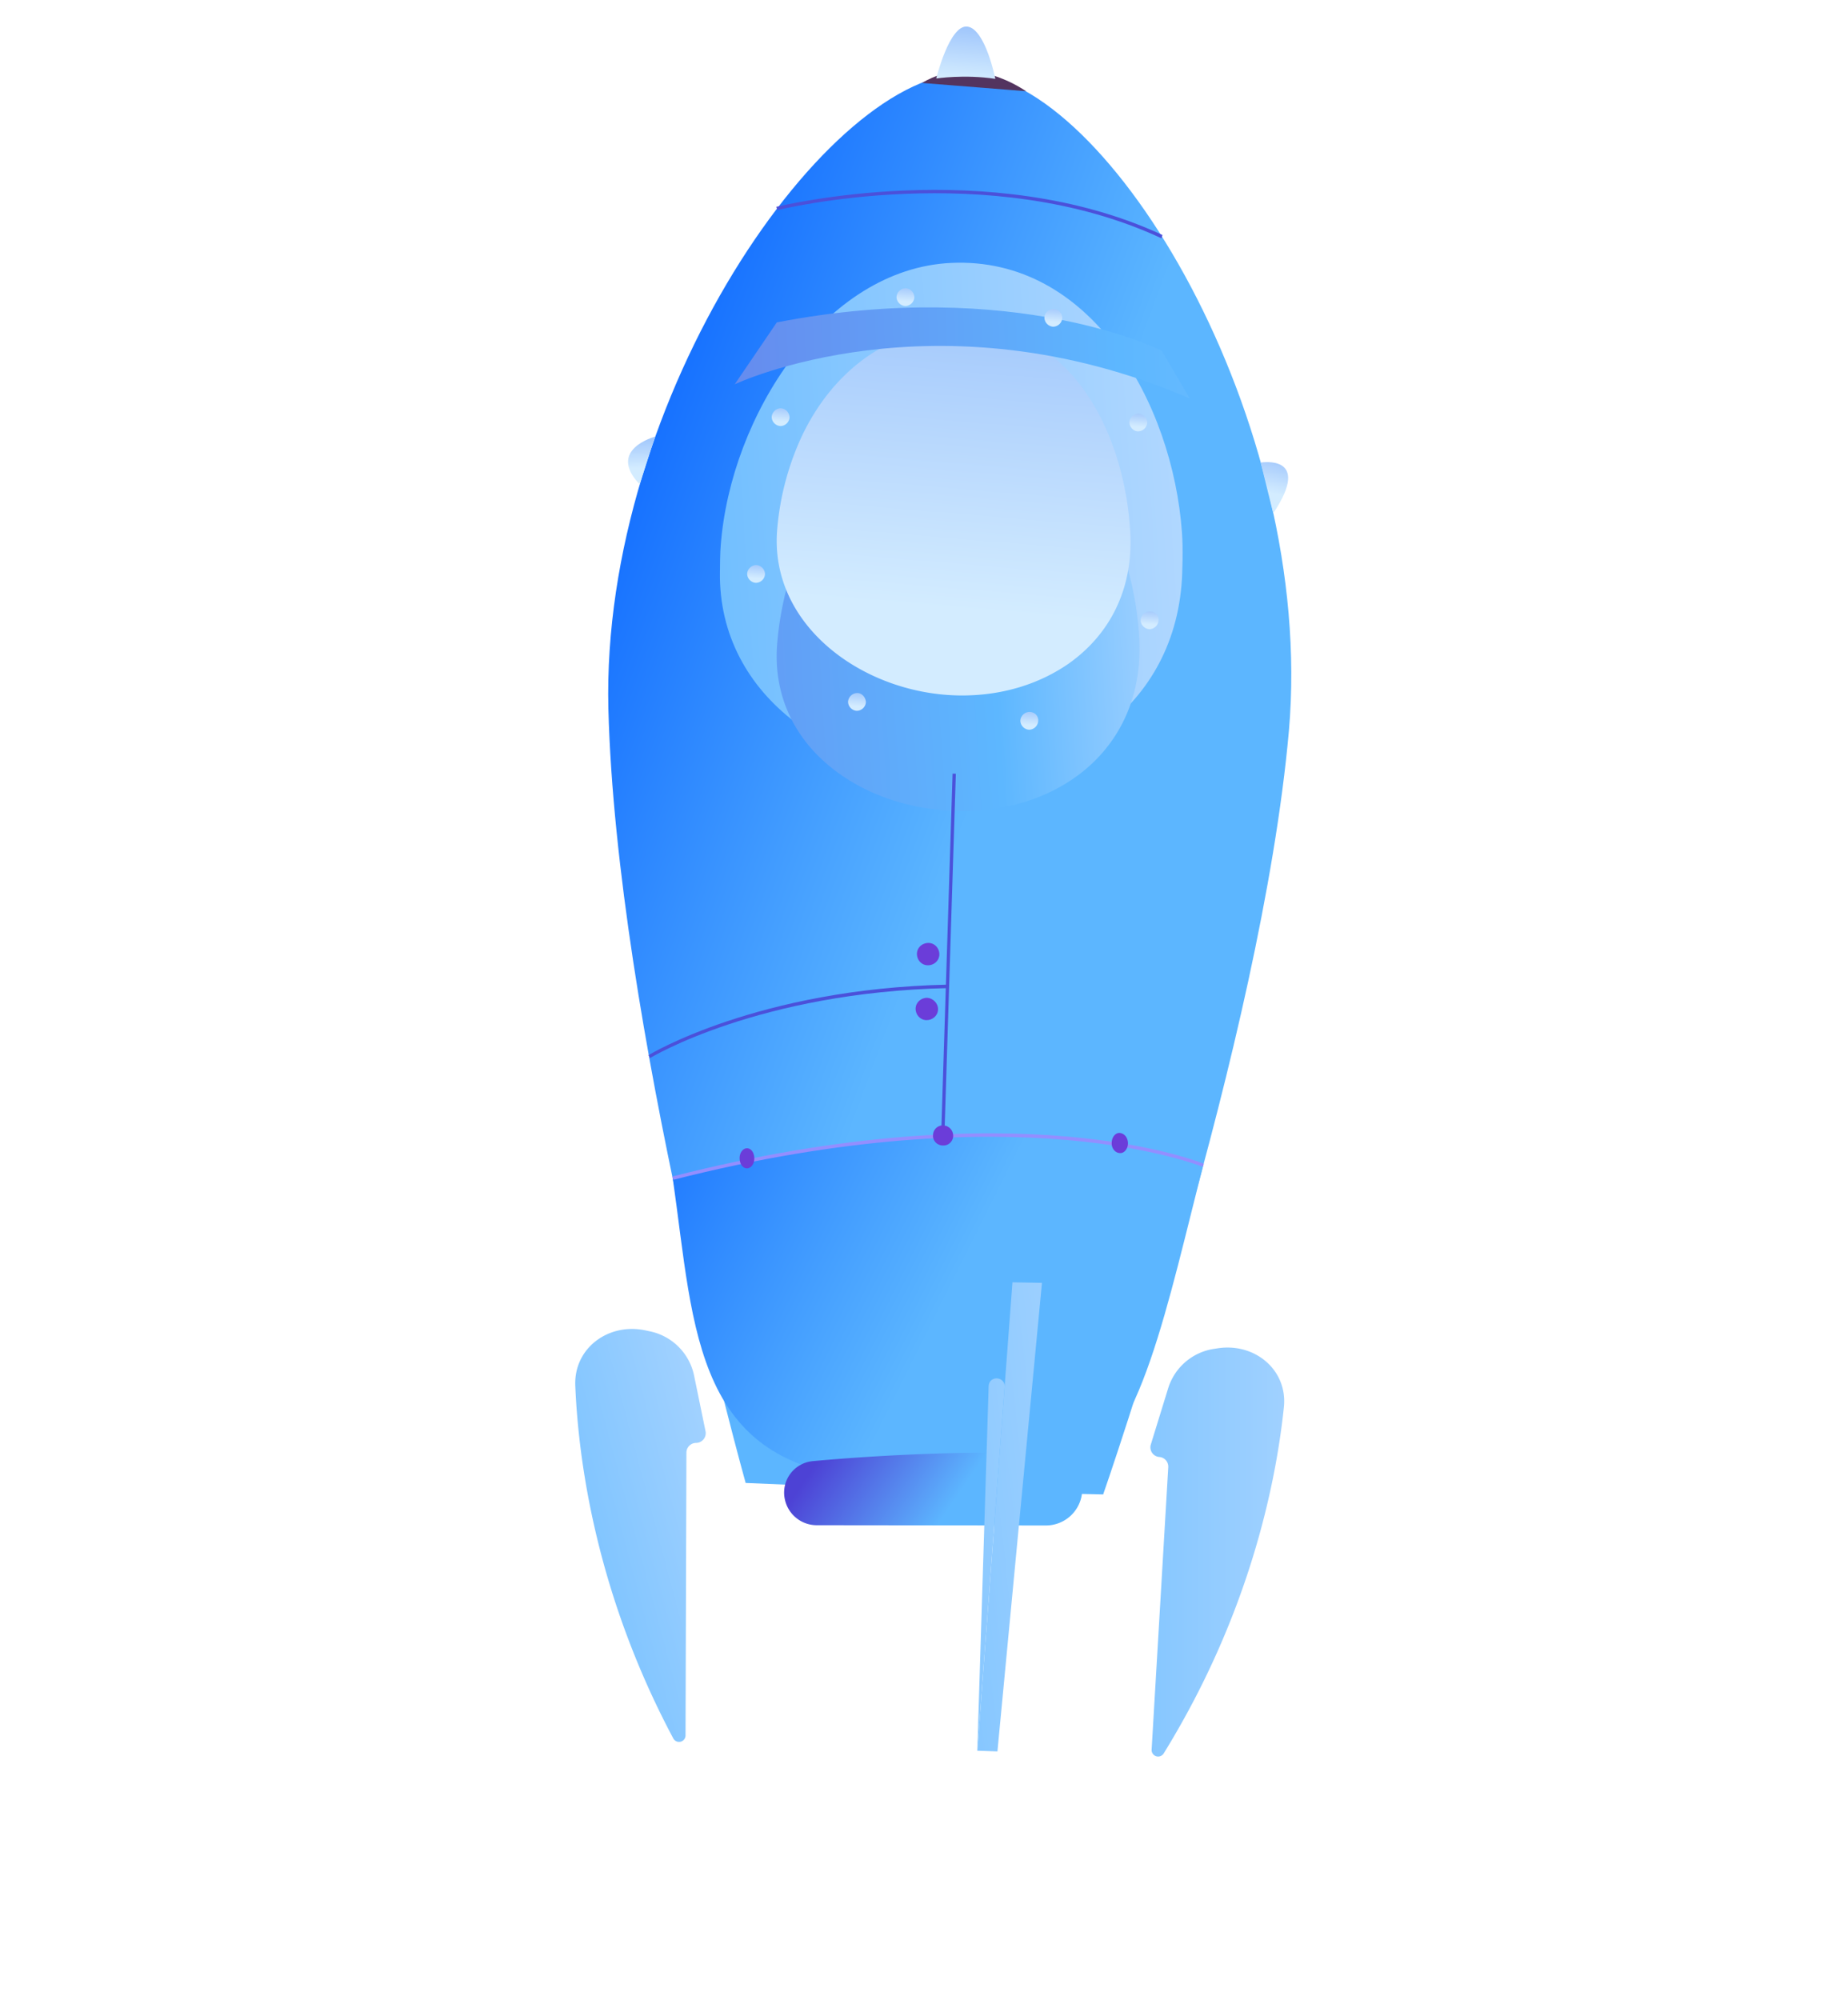 <svg xmlns="http://www.w3.org/2000/svg" xmlns:xlink="http://www.w3.org/1999/xlink" width="146" height="158" fill="none"><style>.B{fill-rule:evenodd}.C{color-interpolation-filters:sRGB}.D{flood-opacity:0}.E{fill:#4b50da}</style><g filter="url(#A)" class="B"><path d="M92.29 100.655a4.49 4.49 0 013.628-3.115l.312-.047c2.921-.439 5.509 1.727 5.203 4.654-.633 6.046-2.731 16.388-9.497 27.351a.52.52 0 01-.458.244.514.514 0 01-.495-.544l1.315-22.311a.764.764 0 00-.705-.805.764.764 0 01-.673-.985l1.37-4.443z" fill="url(#G)"/></g><g filter="url(#B)" class="B"><path d="M54.836 99.65a4.5 4.5 0 00-3.47-3.489l-.369-.079c-2.924-.624-5.671 1.397-5.547 4.372.255 6.087 1.704 16.52 7.743 27.858.085.16.252.265.434.272a.51.51 0 00.533-.509l.07-22.339a.77.77 0 01.763-.766.77.77 0 00.747-.924l-.904-4.396z" fill="url(#H)"/></g><path d="M76.55 5.793c-11.014-.369-29.091 25.574-28.485 50.19.631 24.65 10.845 61.15 10.845 61.15l14.117.59 14.128.316S99.65 82.256 101.83 57.721c2.13-24.603-14.351-51.603-25.28-51.928z" fill="url(#I)" class="B"/><path d="M91.766 18.825c-13.642-6.366-30.161-2.265-30.351-2.232l-.084-.257c.19-.033 16.804-4.151 30.506 2.225l-.071.265z" class="E"/><g class="B"><path d="M72.838 6.551l8.234.655c-.035.025-4.112-3.098-8.234-.655z" fill="#53345f"/><path d="M73.966 6.201s2.204-.342 4.67.028c0 0-.786-3.945-2.204-4.128s-2.466 4.1-2.466 4.1z" fill="url(#J)"/><path d="M53.149 93.059s24.068-7.039 41.91-.991c-2.652 10.196-5.153 23.015-10.087 23.484-2.242.213-.555 1.842-15.386 1.265s-14.7-11.678-16.437-23.757z" fill="url(#K)"/><path d="M75.125 21.897c-9.972.462-17.416 12.05-18.202 22.311s8.485 16.859 18.564 16.904 18.655-6.628 17.875-17.92c-.763-10.188-7.182-21.807-18.237-21.294z" fill="url(#L)"/><path d="M75.143 20.767c-9.972.462-17.416 12.05-18.202 22.311s8.485 16.859 18.564 16.904S94.16 53.354 93.38 42.061c-.728-10.213-7.182-21.807-18.237-21.294z" fill="url(#M)"/></g><g filter="url(#C)" class="B"><path d="M75.69 24.463c-8.93.281-13.663 9.399-14.294 17.418s6.648 13.154 14.577 13.182 14.653-5.178 14.017-13.969c-.539-8.011-4.967-16.943-14.301-16.63z" fill="url(#N)"/></g><path d="M84.397 52.438c-2.369 1.634-5.3 2.511-8.465 2.494-7.56-.033-15.137-5.427-14.535-13.053a21.752 21.752 0 012.003-7.537c2.238-4.624 6.326-8.266 12.246-8.57 8.767-.428 13.085 8.212 13.619 15.854.4 4.867-1.633 8.542-4.867 10.812z" fill="url(#O)" class="B"/><path d="M75.257 61.107l-.903 28.586.258.008.903-28.586-.258-.008z" class="E"/><path d="M53.19 93.188l-.084-.258c27.508-7.013 41.859-1.06 42.004-1.008l-.096.231c-.18-.027-14.445-5.936-41.824 1.035z" fill="#938eff"/><path d="M51.357 83.574l-.119-.232c.069-.051 8.668-5.25 23.661-5.57l-.011.274c-14.933.329-23.462 5.477-23.532 5.528z" class="E"/><path d="M61.986 118.325a2.496 2.496 0 012.231-2.917c3.761-.342 11.005-.855 18.581-.599 1.636.056 2.858 1.496 2.688 3.117a2.87 2.87 0 01-2.861 2.565l-18.097-.02a2.576 2.576 0 01-2.541-2.146z" fill="url(#P)" class="B"/><g filter="url(#D)" class="B"><path d="M58.048 21.353s15.867-7.506 35.933 1.111l-2.198-3.759s-11.564-5.871-30.411-2.241l-3.324 4.889z" fill="url(#Q)"/></g><g class="B"><g fill="#6b3dd9"><path d="M74.109 79.736c-.012.488-.437.853-.927.841s-.857-.435-.844-.923.437-.853.927-.841c.456.038.857.435.844.923z"/><path d="M73.894 79.735a.736.736 0 01-.719.688.737.737 0 01-.691-.716.736.736 0 01.719-.688c.395.029.72.323.691.716zm.319-4.332c-.013.488-.437.853-.927.841s-.857-.435-.844-.923.437-.853.927-.841.857.435.844.923z"/><use xlink:href="#b"/></g><use xlink:href="#b" x="-13.593" y="-30.027" fill="url(#R)"/><use xlink:href="#b" x="-11.655" y="-42.411" fill="url(#S)"/><path d="M68.41 55.457a.736.736 0 01-.719.688.737.737 0 01-.691-.716c.029-.394.349-.682.719-.688s.66.314.691.716z" fill="url(#T)"/><use xlink:href="#c" fill="url(#U)"/><use xlink:href="#c" x="9.505" y="-7.941" fill="url(#V)"/><path d="M90.636 33.382c-.029.394-.349.682-.719.688s-.685-.348-.691-.716a.736.736 0 01.719-.688.737.737 0 01.691.716z" fill="url(#W)"/><use xlink:href="#b" x="9.892" y="-50.258" fill="url(#S)"/><use xlink:href="#b" x="-1.793" y="-51.891" fill="url(#R)"/></g><g filter="url(#E)" class="B"><path d="M79.989 92.284l2.33.044-3.517 37.009-1.591-.055 2.777-36.998z" fill="url(#X)"/></g><g filter="url(#F)" class="B"><path d="M79.368 100.551c.058-.775-1.07-.947-1.244-.19a.627.627 0 00-.016.122l-.896 28.799 2.157-28.731z" fill="url(#Y)"/></g><g class="B"><path d="M99.599 36.536s4.133-.696.992 4.007l-.992-4.007z" fill="url(#Z)"/><path d="M51.753 34.491s-3.844 1.015-1.216 3.767l1.216-3.767z" fill="url(#a)"/><path d="M59.594 91.516c-.003.428-.273.786-.608.766s-.556-.39-.553-.818.273-.786.608-.766.556.39.553.818zm29.519-1.199c-.003.428-.307.811-.668.757-.335-.02-.651-.373-.613-.827.003-.428.307-.811.668-.757s.616.399.613.827zm-13.808-.604a.77.77 0 01-.823.764c-.43-.003-.806-.366-.768-.819a.77.77 0 01.823-.764.81.81 0 01.768.82z" fill="#6b3dd9"/></g><defs><linearGradient id="G" x1="24.83" y1="45.848" x2="127.295" y2="45.8" xlink:href="#d"><stop stop-color="#7345d3"/><stop offset=".473" stop-color="#5db7ff"/><stop offset=".889" stop-color="#c2deff"/></linearGradient><linearGradient id="H" x1="-31.086" y1="18.373" x2="48.4" y2="-2.86" xlink:href="#d"><stop stop-color="#7345d3"/><stop offset=".473" stop-color="#5db7ff"/><stop offset=".889" stop-color="#c2deff"/></linearGradient><linearGradient id="I" x1="115.347" y1=".349" x2="4.792" y2="-40.424" xlink:href="#d"><stop offset=".121" stop-color="#5cb6ff"/><stop offset=".501" stop-color="#005bff"/></linearGradient><linearGradient id="J" x1="75.33" y1="14.478" x2="76.943" y2="-4.017" xlink:href="#d"><stop offset=".444" stop-color="#d3ecff"/><stop offset="1" stop-color="#548ef7"/></linearGradient><linearGradient id="K" x1="97.085" y1="70.5" x2="54.56" y2="49.245" xlink:href="#d"><stop offset=".118" stop-color="#5cb6ff"/><stop offset=".921" stop-color="#005bff"/></linearGradient><linearGradient id="L" x1="-30.571" y1="-60.704" x2="112.731" y2="-69.997" xlink:href="#d"><stop stop-color="#7345d3"/><stop offset=".473" stop-color="#5db7ff"/><stop offset=".889" stop-color="#c2deff"/></linearGradient><linearGradient id="M" x1="-30.555" y1="-61.833" x2="112.793" y2="-71.101" xlink:href="#d"><stop stop-color="#7345d3"/><stop offset=".473" stop-color="#5db7ff"/><stop offset=".889" stop-color="#c2deff"/></linearGradient><linearGradient id="N" x1="-7.816" y1="-41.19" x2="105.276" y2="-48.602" xlink:href="#d"><stop stop-color="#7345d3"/><stop offset=".712" stop-color="#5db7ff"/><stop offset=".889" stop-color="#c2deff"/></linearGradient><linearGradient id="O" x1="70.591" y1="97.421" x2="79.883" y2="-13.665" xlink:href="#d"><stop offset=".444" stop-color="#d3ecff"/><stop offset="1" stop-color="#548ef7"/></linearGradient><linearGradient id="P" x1="83.982" y1="110.417" x2="66.225" y2="98.367" xlink:href="#d"><stop offset=".118" stop-color="#5cb6ff"/><stop offset=".618" stop-color="#4d42d5"/></linearGradient><linearGradient id="Q" x1="6.548" y1="-42.716" x2="187.228" y2="-49.391" xlink:href="#d"><stop stop-color="#7345d3"/><stop offset=".44" stop-color="#5db7ff"/><stop offset=".889" stop-color="#c2deff"/></linearGradient><linearGradient id="R" x1="73.079" y1="78.066" x2="73.492" y2="72.732" xlink:href="#d"><stop offset=".444" stop-color="#d3ecff"/><stop offset="1" stop-color="#548ef7"/></linearGradient><linearGradient id="S" x1="73.078" y1="78.065" x2="73.492" y2="72.731" xlink:href="#d"><stop offset=".444" stop-color="#d3ecff"/><stop offset="1" stop-color="#548ef7"/></linearGradient><linearGradient id="T" x1="67.457" y1="58.146" x2="67.87" y2="52.812" xlink:href="#d"><stop offset=".444" stop-color="#d3ecff"/><stop offset="1" stop-color="#548ef7"/></linearGradient><linearGradient id="U" x1="81.048" y1="59.655" x2="81.405" y2="54.266" xlink:href="#d"><stop offset=".444" stop-color="#d3ecff"/><stop offset="1" stop-color="#548ef7"/></linearGradient><linearGradient id="V" x1="81.048" y1="59.655" x2="81.406" y2="54.265" xlink:href="#d"><stop offset=".444" stop-color="#d3ecff"/><stop offset="1" stop-color="#548ef7"/></linearGradient><linearGradient id="W" x1="89.682" y1="36.072" x2="90.095" y2="30.738" xlink:href="#d"><stop offset=".444" stop-color="#d3ecff"/><stop offset="1" stop-color="#548ef7"/></linearGradient><linearGradient id="X" x1=".43" y1="30.607" x2="101.428" y2="19.323" xlink:href="#d"><stop stop-color="#7345d3"/><stop offset=".473" stop-color="#5db7ff"/><stop offset=".889" stop-color="#c2deff"/></linearGradient><linearGradient id="Y" x1="2.547" y1="33.115" x2="97.105" y2="20.939" xlink:href="#d"><stop stop-color="#7345d3"/><stop offset=".473" stop-color="#5db7ff"/><stop offset=".889" stop-color="#c2deff"/></linearGradient><linearGradient id="Z" x1="100.932" y1="44.881" x2="103.73" y2="32.41" xlink:href="#d"><stop offset=".444" stop-color="#d3ecff"/><stop offset="1" stop-color="#548ef7"/></linearGradient><linearGradient id="a" x1="49.878" y1="41.859" x2="49.524" y2="30.941" xlink:href="#d"><stop offset=".444" stop-color="#d3ecff"/><stop offset="1" stop-color="#548ef7"/></linearGradient><linearGradient id="d" gradientUnits="userSpaceOnUse"/><filter id="A" x="71.887" y="87.437" width="48.571" height="70.307" filterUnits="userSpaceOnUse" class="C"><feFlood result="A" class="D"/><feColorMatrix in="SourceAlpha" values="0 0 0 0 0 0 0 0 0 0 0 0 0 0 0 0 0 0 127 0" result="B"/><feOffset dy="9"/><feGaussianBlur stdDeviation="9.5"/><feComposite in2="B" operator="out"/><feColorMatrix values="0 0 0 0 0 0 0 0 0 0 0 0 0 0 0 0 0 0 0.15 0"/><feBlend in2="A"/><feBlend in="SourceGraphic"/></filter><filter id="B" x="26.446" y="85.968" width="48.31" height="70.617" filterUnits="userSpaceOnUse" class="C"><feFlood result="A" class="D"/><feColorMatrix in="SourceAlpha" values="0 0 0 0 0 0 0 0 0 0 0 0 0 0 0 0 0 0 127 0" result="B"/><feOffset dy="9"/><feGaussianBlur stdDeviation="9.5"/><feComposite in2="B" operator="out"/><feColorMatrix values="0 0 0 0 0 0 0 0 0 0 0 0 0 0 0 0 0 0 0.15 0"/><feBlend in2="A"/><feBlend in="SourceGraphic"/></filter><filter id="C" x="42.357" y="14.455" width="66.675" height="68.607" filterUnits="userSpaceOnUse" class="C"><feFlood result="A" class="D"/><feColorMatrix in="SourceAlpha" values="0 0 0 0 0 0 0 0 0 0 0 0 0 0 0 0 0 0 127 0" result="B"/><feOffset dy="9"/><feGaussianBlur stdDeviation="9.5"/><feComposite in2="B" operator="out"/><feColorMatrix values="0 0 0 0 0 0 0 0 0 0 0 0 0 0 0 0 0 0 0.15 0"/><feBlend in2="A"/><feBlend in="SourceGraphic"/></filter><filter id="D" x="39.049" y="5.279" width="73.933" height="45.185" filterUnits="userSpaceOnUse" class="C"><feFlood result="A" class="D"/><feColorMatrix in="SourceAlpha" values="0 0 0 0 0 0 0 0 0 0 0 0 0 0 0 0 0 0 127 0" result="B"/><feOffset dy="9"/><feGaussianBlur stdDeviation="9.5"/><feComposite in2="B" operator="out"/><feColorMatrix values="0 0 0 0 0 0 0 0 0 0 0 0 0 0 0 0 0 0 0.15 0"/><feBlend in2="A"/><feBlend in="SourceGraphic"/></filter><filter id="E" x="58.212" y="82.284" width="43.107" height="75.053" filterUnits="userSpaceOnUse" class="C"><feFlood result="A" class="D"/><feColorMatrix in="SourceAlpha" values="0 0 0 0 0 0 0 0 0 0 0 0 0 0 0 0 0 0 127 0" result="B"/><feOffset dy="9"/><feGaussianBlur stdDeviation="9.5"/><feComposite in2="B" operator="out"/><feColorMatrix values="0 0 0 0 0 0 0 0 0 0 0 0 0 0 0 0 0 0 0.15 0"/><feBlend in2="A"/><feBlend in="SourceGraphic"/></filter><filter id="F" x="58.212" y="89.874" width="40.158" height="67.408" filterUnits="userSpaceOnUse" class="C"><feFlood result="A" class="D"/><feColorMatrix in="SourceAlpha" values="0 0 0 0 0 0 0 0 0 0 0 0 0 0 0 0 0 0 127 0" result="B"/><feOffset dy="9"/><feGaussianBlur stdDeviation="9.5"/><feComposite in2="B" operator="out"/><feColorMatrix values="0 0 0 0 0 0 0 0 0 0 0 0 0 0 0 0 0 0 0.15 0"/><feBlend in2="A"/><feBlend in="SourceGraphic"/></filter><path id="b" d="M74.032 75.376a.736.736 0 01-.719.688.737.737 0 01-.691-.716.736.736 0 01.719-.688.737.737 0 01.691.716z"/><path id="c" d="M82.022 56.95a.736.736 0 01-.719.688.737.737 0 01-.691-.716.736.736 0 01.719-.688c.43.003.72.322.691.716z"/></defs></svg>